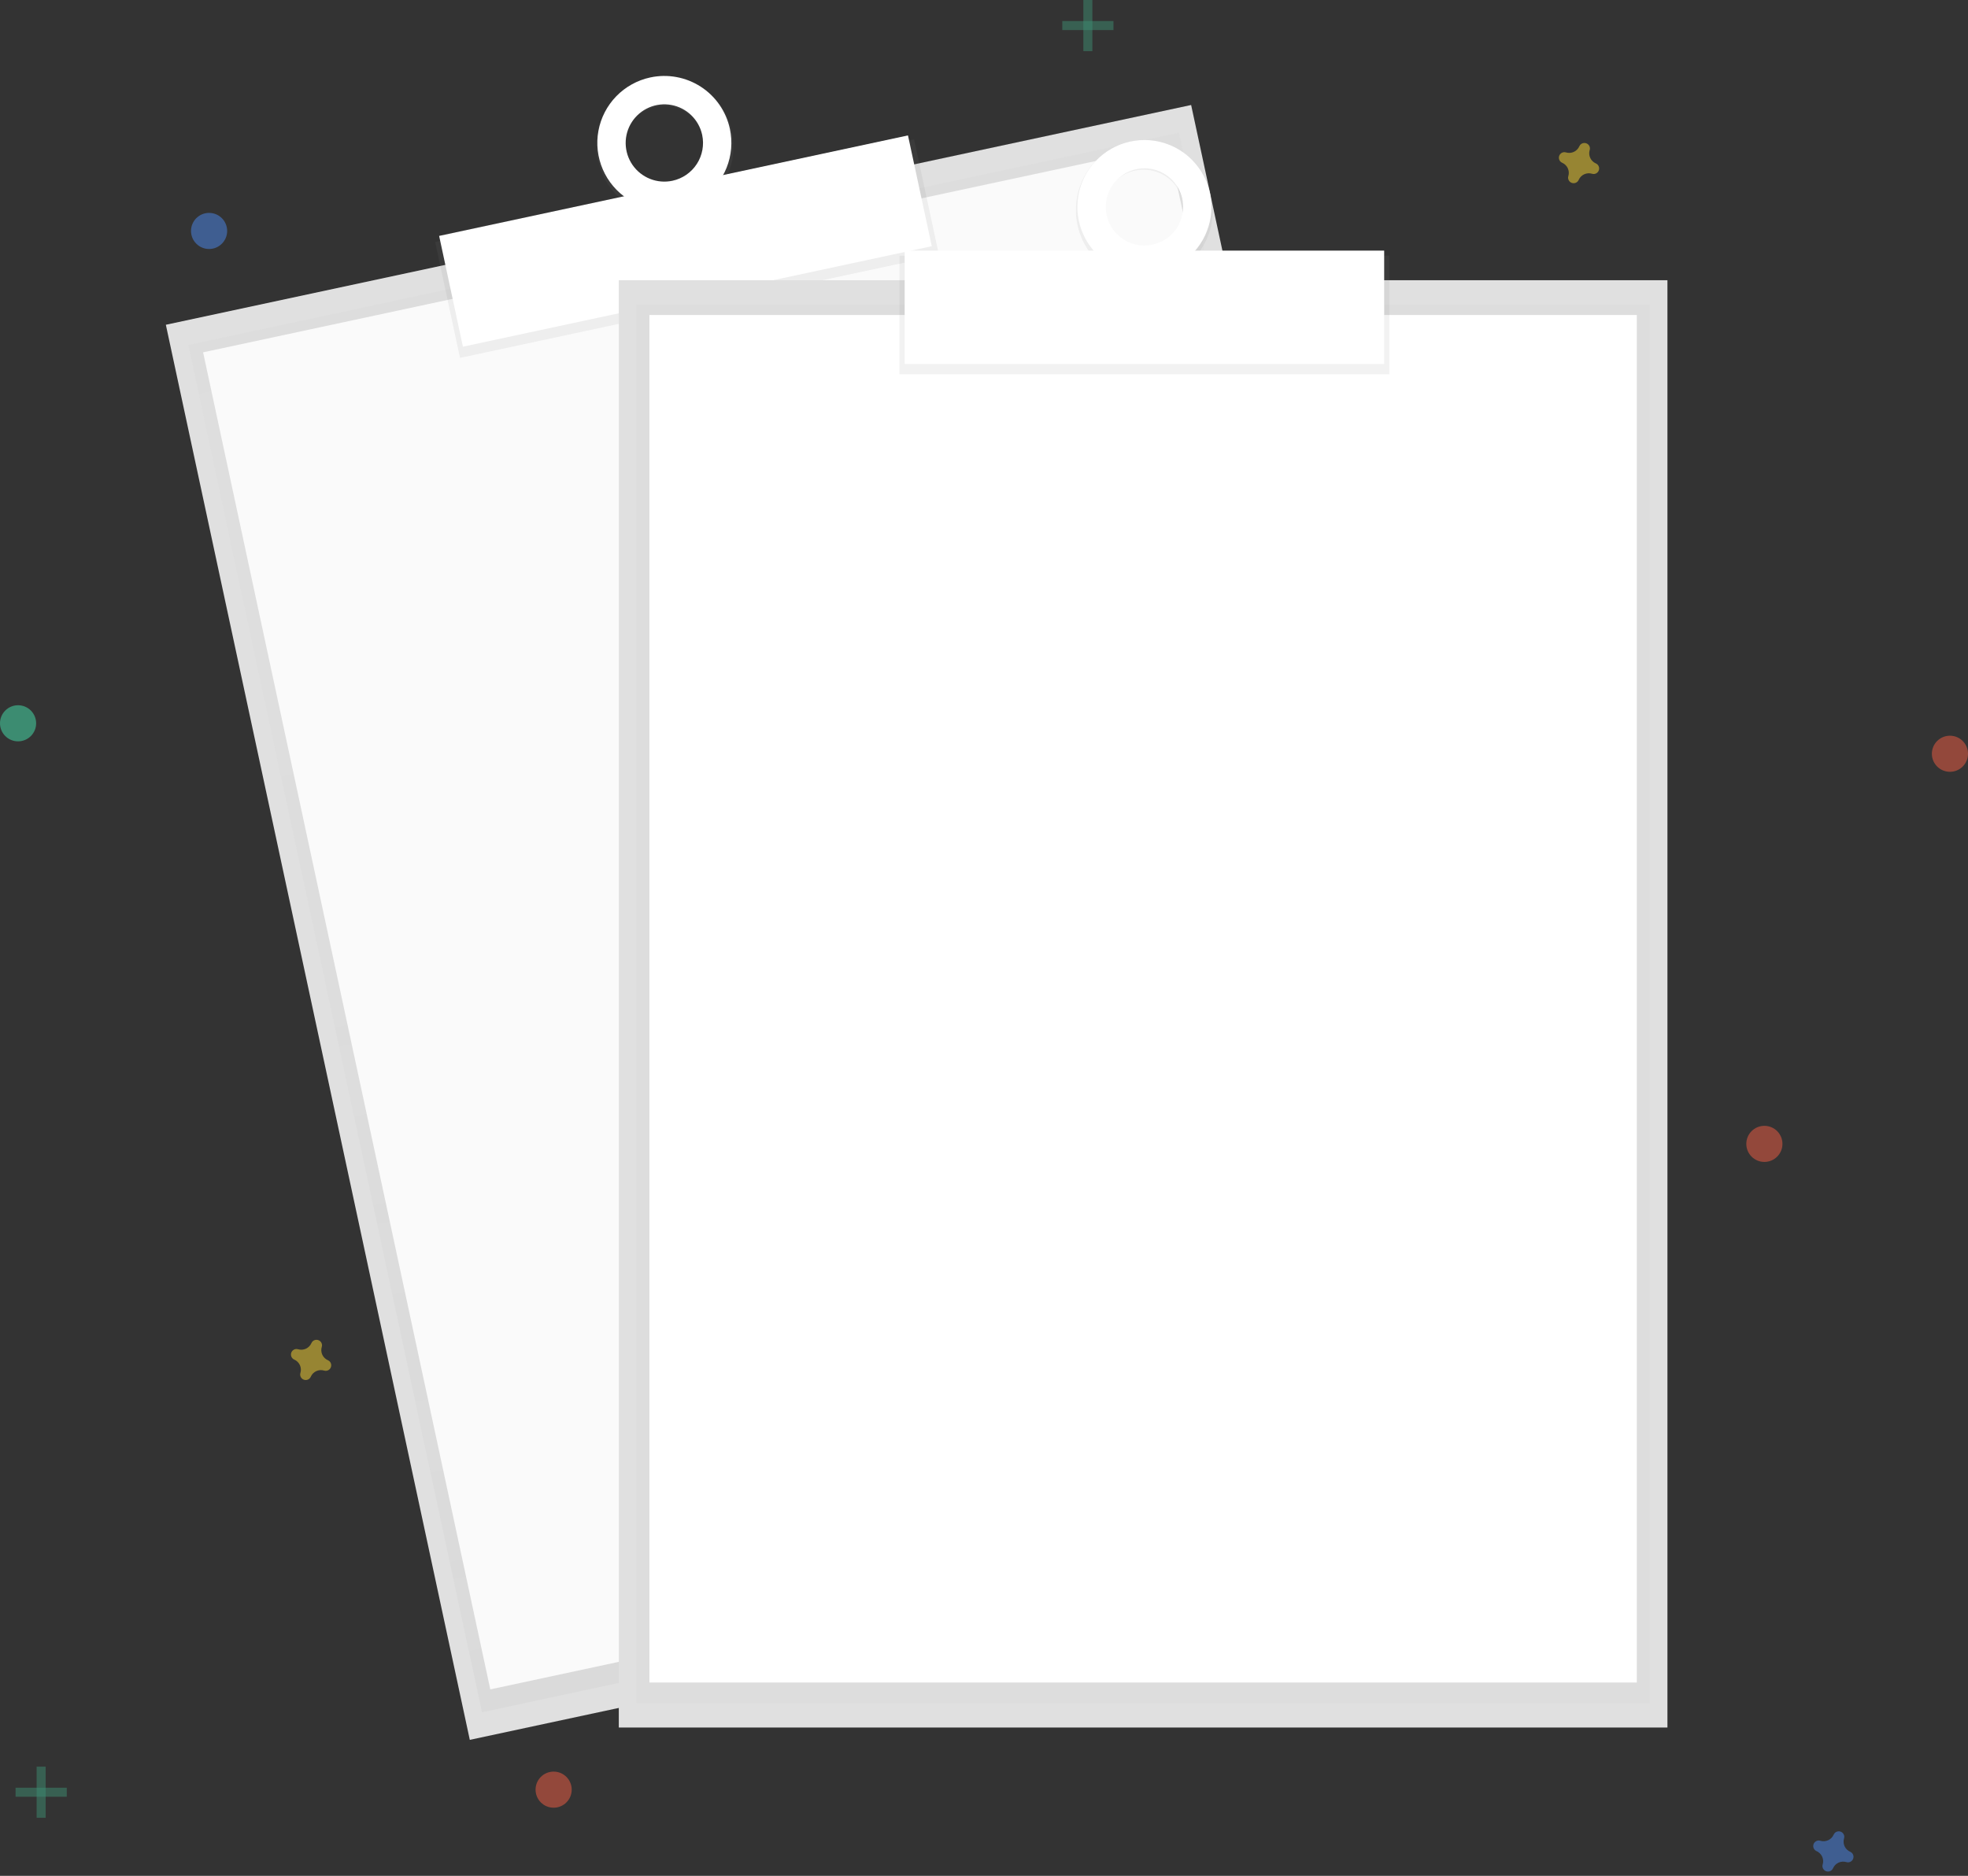 <svg width="256" height="244" viewBox="0 0 256 244" fill="none" xmlns="http://www.w3.org/2000/svg">
<rect x="0" y="0" width="256" height="244" fill="#333333" stroke="none"/>
<path d="M154.945 13.658L21.574 42.243L61.113 226.31L194.485 197.726L154.945 13.658Z" fill="#E0E0E0"/>
<g opacity="0.5">
<path opacity="0.5" d="M153.362 17.253L24.498 44.872L62.701 222.718L191.565 195.099L153.362 17.253Z" fill="url(#paint0_linear)"/>
</g>
<path d="M152.002 18.914L26.419 45.829L63.777 219.746L189.36 192.831L152.002 18.914Z" fill="#FAFAFA"/>
<path d="M118.905 18.12L56.605 31.473L59.843 46.547L122.143 33.195L118.905 18.12Z" fill="url(#paint1_linear)"/>
<path d="M84.59 10.073C79.78 11.105 76.737 15.929 77.795 20.845C78.853 25.762 83.607 28.917 88.407 27.885C93.208 26.853 96.261 22.03 95.203 17.113C94.144 12.197 89.4 9.042 84.59 10.073ZM87.608 24.135C86.592 24.377 85.526 24.311 84.547 23.946C83.568 23.581 82.72 22.933 82.111 22.085C81.502 21.236 81.16 20.226 81.127 19.183C81.096 18.139 81.375 17.11 81.931 16.226C82.487 15.342 83.293 14.643 84.248 14.219C85.203 13.794 86.263 13.664 87.292 13.843C88.322 14.023 89.275 14.504 90.029 15.227C90.784 15.949 91.306 16.879 91.529 17.899C91.683 18.566 91.704 19.256 91.59 19.931C91.476 20.606 91.23 21.251 90.866 21.831C90.501 22.41 90.026 22.912 89.467 23.307C88.908 23.703 88.276 23.984 87.608 24.135Z" fill="url(#paint2_linear)"/>
<path d="M118.111 17.614L57.123 30.686L60.218 45.095L121.206 32.024L118.111 17.614Z" fill="white"/>
<path d="M84.591 10.074C82.905 10.435 81.364 11.288 80.163 12.524C78.963 13.76 78.156 15.324 77.845 17.018C77.534 18.712 77.733 20.46 78.417 22.041C79.1 23.622 80.238 24.965 81.686 25.9C83.134 26.835 84.827 27.321 86.551 27.295C88.275 27.269 89.952 26.733 91.371 25.755C92.79 24.777 93.887 23.4 94.523 21.799C95.159 20.198 95.305 18.445 94.944 16.761C94.704 15.643 94.245 14.583 93.595 13.642C92.945 12.701 92.115 11.897 91.154 11.276C90.192 10.655 89.118 10.229 87.992 10.023C86.866 9.816 85.71 9.834 84.591 10.074ZM87.475 23.511C86.501 23.72 85.488 23.636 84.563 23.269C83.638 22.902 82.843 22.27 82.278 21.452C81.713 20.634 81.403 19.666 81.388 18.672C81.373 17.678 81.654 16.703 82.194 15.868C82.735 15.033 83.511 14.377 84.424 13.983C85.338 13.589 86.348 13.475 87.327 13.654C88.306 13.834 89.21 14.299 89.924 14.991C90.638 15.684 91.13 16.572 91.339 17.544C91.618 18.847 91.368 20.208 90.644 21.327C89.919 22.446 88.779 23.232 87.475 23.511Z" fill="white"/>
<path d="M216.902 36.45H80.495V224.707H216.902V36.45Z" fill="#E0E0E0"/>
<g opacity="0.5">
<path opacity="0.5" d="M214.599 39.633H82.802V221.527H214.599V39.633Z" fill="url(#paint3_linear)"/>
</g>
<path d="M212.92 40.974H84.478V218.849H212.92V40.974Z" fill="white"/>
<path d="M180.727 33.26H117.008V48.678H180.727V33.26Z" fill="url(#paint4_linear)"/>
<path d="M148.867 18.211C143.948 18.211 139.959 22.289 139.959 27.321C139.959 32.353 143.948 36.431 148.867 36.431C153.786 36.431 157.775 32.353 157.775 27.321C157.775 22.289 153.786 18.211 148.867 18.211ZM148.867 32.578C147.821 32.603 146.792 32.316 145.91 31.753C145.029 31.191 144.335 30.379 143.917 29.421C143.5 28.463 143.377 27.402 143.566 26.374C143.755 25.347 144.246 24.398 144.977 23.651C145.708 22.903 146.645 22.39 147.669 22.177C148.693 21.964 149.757 22.06 150.726 22.454C151.695 22.848 152.525 23.521 153.109 24.388C153.692 25.255 154.005 26.276 154.005 27.321C154.015 28.695 153.48 30.016 152.517 30.996C151.554 31.977 150.242 32.536 148.867 32.553V32.578Z" fill="url(#paint5_linear)"/>
<path d="M180.055 32.599H117.679V47.337H180.055V32.599Z" fill="white"/>
<path d="M148.867 18.211C147.143 18.211 145.458 18.722 144.024 19.679C142.59 20.636 141.473 21.996 140.813 23.587C140.153 25.178 139.981 26.929 140.317 28.618C140.653 30.307 141.484 31.859 142.703 33.077C143.922 34.294 145.475 35.124 147.166 35.46C148.858 35.796 150.61 35.623 152.203 34.964C153.796 34.305 155.158 33.189 156.116 31.757C157.074 30.325 157.585 28.641 157.585 26.919C157.585 24.61 156.667 22.395 155.032 20.762C153.397 19.129 151.179 18.211 148.867 18.211ZM148.867 31.945C147.873 31.944 146.901 31.648 146.075 31.096C145.249 30.543 144.605 29.759 144.224 28.841C143.844 27.923 143.745 26.913 143.938 25.939C144.132 24.965 144.611 24.07 145.313 23.367C146.016 22.665 146.911 22.186 147.887 21.991C148.862 21.796 149.873 21.894 150.792 22.273C151.711 22.651 152.497 23.294 153.051 24.119C153.606 24.943 153.903 25.913 153.905 26.907C153.905 27.567 153.774 28.221 153.521 28.83C153.267 29.44 152.896 29.994 152.428 30.461C151.96 30.927 151.405 31.297 150.794 31.549C150.183 31.801 149.528 31.93 148.867 31.929V31.945Z" fill="white"/>
<g opacity="0.5">
<path opacity="0.5" d="M5.939 229.795H4.766V236.445H5.939V229.795Z" fill="#47E6B1"/>
<path opacity="0.5" d="M8.684 233.708V232.536H2.026V233.708H8.684Z" fill="#47E6B1"/>
</g>
<g opacity="0.5">
<path opacity="0.5" d="M142.097 0H140.923V6.65H142.097V0Z" fill="#47E6B1"/>
<path opacity="0.5" d="M144.841 3.91V2.737L138.184 2.737V3.91L144.841 3.91Z" fill="#47E6B1"/>
</g>
<path opacity="0.5" d="M240.678 240.867C240.354 240.726 240.093 240.471 239.946 240.151C239.798 239.831 239.773 239.467 239.876 239.13C239.892 239.078 239.903 239.025 239.907 238.971C239.916 238.817 239.875 238.663 239.791 238.534C239.706 238.404 239.582 238.305 239.436 238.252C239.291 238.198 239.132 238.193 238.984 238.237C238.835 238.28 238.705 238.371 238.611 238.494C238.579 238.537 238.552 238.585 238.53 238.634C238.389 238.958 238.134 239.218 237.814 239.366C237.493 239.513 237.129 239.538 236.792 239.436C236.74 239.419 236.687 239.409 236.633 239.404C236.478 239.395 236.324 239.436 236.195 239.52C236.065 239.605 235.966 239.729 235.913 239.874C235.859 240.019 235.854 240.178 235.897 240.326C235.941 240.475 236.031 240.605 236.155 240.698C236.198 240.731 236.246 240.758 236.295 240.779C236.619 240.92 236.88 241.175 237.028 241.495C237.176 241.815 237.2 242.179 237.098 242.516C237.081 242.568 237.071 242.621 237.066 242.675C237.057 242.829 237.098 242.983 237.183 243.112C237.267 243.242 237.391 243.34 237.537 243.394C237.682 243.447 237.841 243.453 237.989 243.409C238.138 243.366 238.268 243.275 238.362 243.152C238.394 243.109 238.421 243.061 238.443 243.012C238.584 242.688 238.839 242.428 239.159 242.28C239.48 242.133 239.844 242.108 240.181 242.21C240.233 242.227 240.287 242.237 240.341 242.242C240.495 242.251 240.649 242.21 240.778 242.126C240.908 242.041 241.007 241.917 241.061 241.772C241.114 241.627 241.119 241.468 241.076 241.32C241.032 241.171 240.942 241.041 240.818 240.948C240.775 240.915 240.728 240.888 240.678 240.867Z" fill="#4D8AF0"/>
<path opacity="0.5" d="M42.659 176.933C42.335 176.793 42.074 176.538 41.926 176.218C41.779 175.897 41.754 175.534 41.856 175.197C41.873 175.145 41.884 175.092 41.888 175.038C41.897 174.883 41.856 174.73 41.772 174.6C41.687 174.471 41.563 174.372 41.417 174.319C41.272 174.265 41.113 174.26 40.965 174.303C40.816 174.347 40.686 174.437 40.592 174.561C40.56 174.604 40.533 174.651 40.511 174.701C40.37 175.024 40.115 175.285 39.795 175.432C39.474 175.58 39.11 175.605 38.773 175.502C38.721 175.486 38.668 175.475 38.614 175.471C38.459 175.462 38.305 175.502 38.176 175.587C38.046 175.672 37.947 175.796 37.894 175.941C37.84 176.086 37.835 176.244 37.878 176.393C37.922 176.541 38.012 176.672 38.136 176.765C38.179 176.797 38.227 176.825 38.276 176.846C38.6 176.987 38.861 177.241 39.009 177.562C39.157 177.882 39.181 178.245 39.079 178.583C39.062 178.634 39.051 178.688 39.047 178.742C39.038 178.896 39.079 179.049 39.163 179.179C39.248 179.308 39.372 179.407 39.518 179.461C39.663 179.514 39.822 179.519 39.97 179.476C40.119 179.432 40.249 179.342 40.343 179.219C40.375 179.175 40.402 179.128 40.424 179.078C40.565 178.755 40.82 178.495 41.14 178.347C41.461 178.199 41.825 178.174 42.162 178.277C42.214 178.294 42.267 178.304 42.322 178.308C42.476 178.318 42.63 178.277 42.759 178.192C42.889 178.108 42.988 177.984 43.041 177.838C43.095 177.693 43.1 177.535 43.057 177.386C43.013 177.238 42.923 177.107 42.799 177.014C42.756 176.982 42.709 176.955 42.659 176.933Z" fill="#FDD835"/>
<path opacity="0.5" d="M207.591 21.257C207.268 21.116 207.007 20.861 206.859 20.541C206.711 20.221 206.686 19.858 206.789 19.52C206.806 19.469 206.816 19.416 206.82 19.361C206.83 19.207 206.789 19.054 206.704 18.924C206.62 18.795 206.495 18.696 206.35 18.642C206.205 18.589 206.046 18.584 205.897 18.627C205.749 18.671 205.618 18.761 205.525 18.884C205.493 18.928 205.465 18.975 205.444 19.025C205.303 19.348 205.048 19.608 204.727 19.756C204.407 19.904 204.043 19.929 203.705 19.826C203.654 19.809 203.6 19.799 203.546 19.795C203.392 19.785 203.238 19.826 203.108 19.911C202.979 19.995 202.88 20.119 202.826 20.265C202.773 20.41 202.767 20.568 202.811 20.717C202.855 20.865 202.945 20.995 203.069 21.089C203.112 21.121 203.159 21.148 203.209 21.17C203.533 21.311 203.793 21.565 203.941 21.885C204.089 22.206 204.114 22.569 204.011 22.906C203.995 22.958 203.984 23.011 203.98 23.065C203.971 23.22 204.011 23.373 204.096 23.503C204.181 23.632 204.305 23.731 204.45 23.784C204.596 23.838 204.754 23.843 204.903 23.8C205.051 23.756 205.182 23.666 205.275 23.542C205.308 23.499 205.335 23.452 205.356 23.402C205.497 23.079 205.752 22.818 206.073 22.671C206.394 22.523 206.757 22.498 207.095 22.601C207.147 22.617 207.2 22.628 207.254 22.632C207.409 22.641 207.562 22.601 207.692 22.516C207.822 22.431 207.921 22.307 207.974 22.162C208.028 22.017 208.033 21.858 207.989 21.71C207.946 21.562 207.855 21.431 207.732 21.338C207.688 21.306 207.641 21.279 207.591 21.257Z" fill="#FDD835"/>
<path opacity="0.5" d="M253.65 100.392C254.948 100.392 256.001 99.341 256.001 98.044C256.001 96.748 254.948 95.697 253.65 95.697C252.352 95.697 251.3 96.748 251.3 98.044C251.3 99.341 252.352 100.392 253.65 100.392Z" fill="#F55F44"/>
<path opacity="0.5" d="M72.017 235.136C73.315 235.136 74.368 234.085 74.368 232.788C74.368 231.492 73.315 230.44 72.017 230.44C70.719 230.44 69.667 231.492 69.667 232.788C69.667 234.085 70.719 235.136 72.017 235.136Z" fill="#F55F44"/>
<path opacity="0.5" d="M229.512 151.137C230.811 151.137 231.863 150.086 231.863 148.789C231.863 147.493 230.811 146.442 229.512 146.442C228.214 146.442 227.162 147.493 227.162 148.789C227.162 150.086 228.214 151.137 229.512 151.137Z" fill="#F55F44"/>
<path opacity="0.5" d="M27.198 32.388C28.497 32.388 29.549 31.336 29.549 30.04C29.549 28.743 28.497 27.692 27.198 27.692C25.9 27.692 24.848 28.743 24.848 30.04C24.848 31.336 25.9 32.388 27.198 32.388Z" fill="#4D8AF0"/>
<path opacity="0.5" d="M2.35 96.43C3.648 96.43 4.701 95.378 4.701 94.082C4.701 92.785 3.648 91.734 2.35 91.734C1.052 91.734 0 92.785 0 94.082C0 95.378 1.052 96.43 2.35 96.43Z" fill="#47E6B1"/>
<defs>
<linearGradient id="paint0_linear" x1="127.131" y1="208.909" x2="89.011" y2="31.045" gradientUnits="userSpaceOnUse">
<stop stop-color="#808080" stop-opacity="0.25"/>
<stop offset="0.54" stop-color="#808080" stop-opacity="0.12"/>
<stop offset="1" stop-color="#808080" stop-opacity="0.1"/>
</linearGradient>
<linearGradient id="paint1_linear" x1="34273.9" y1="-4458.07" x2="34114.1" y2="-5203.56" gradientUnits="userSpaceOnUse">
<stop stop-color="#808080" stop-opacity="0.25"/>
<stop offset="0.54" stop-color="#808080" stop-opacity="0.12"/>
<stop offset="1" stop-color="#808080" stop-opacity="0.1"/>
</linearGradient>
<linearGradient id="paint2_linear" x1="10008.1" y1="508.498" x2="9785.18" y2="-531.535" gradientUnits="userSpaceOnUse">
<stop stop-color="#808080" stop-opacity="0.25"/>
<stop offset="0.54" stop-color="#808080" stop-opacity="0.12"/>
<stop offset="1" stop-color="#808080" stop-opacity="0.1"/>
</linearGradient>
<linearGradient id="paint3_linear" x1="62870.9" y1="129281" x2="62870.9" y2="23162" gradientUnits="userSpaceOnUse">
<stop stop-color="#808080" stop-opacity="0.25"/>
<stop offset="0.54" stop-color="#808080" stop-opacity="0.12"/>
<stop offset="1" stop-color="#808080" stop-opacity="0.1"/>
</linearGradient>
<linearGradient id="paint4_linear" x1="30506.8" y1="2440.37" x2="30506.8" y2="1677.99" gradientUnits="userSpaceOnUse">
<stop stop-color="#808080" stop-opacity="0.25"/>
<stop offset="0.54" stop-color="#808080" stop-opacity="0.12"/>
<stop offset="1" stop-color="#808080" stop-opacity="0.1"/>
</linearGradient>
<linearGradient id="paint5_linear" x1="12021" y1="3232.08" x2="12021" y2="2167.29" gradientUnits="userSpaceOnUse">
<stop stop-color="#808080" stop-opacity="0.25"/>
<stop offset="0.54" stop-color="#808080" stop-opacity="0.12"/>
<stop offset="1" stop-color="#808080" stop-opacity="0.1"/>
</linearGradient>
</defs>
</svg>

